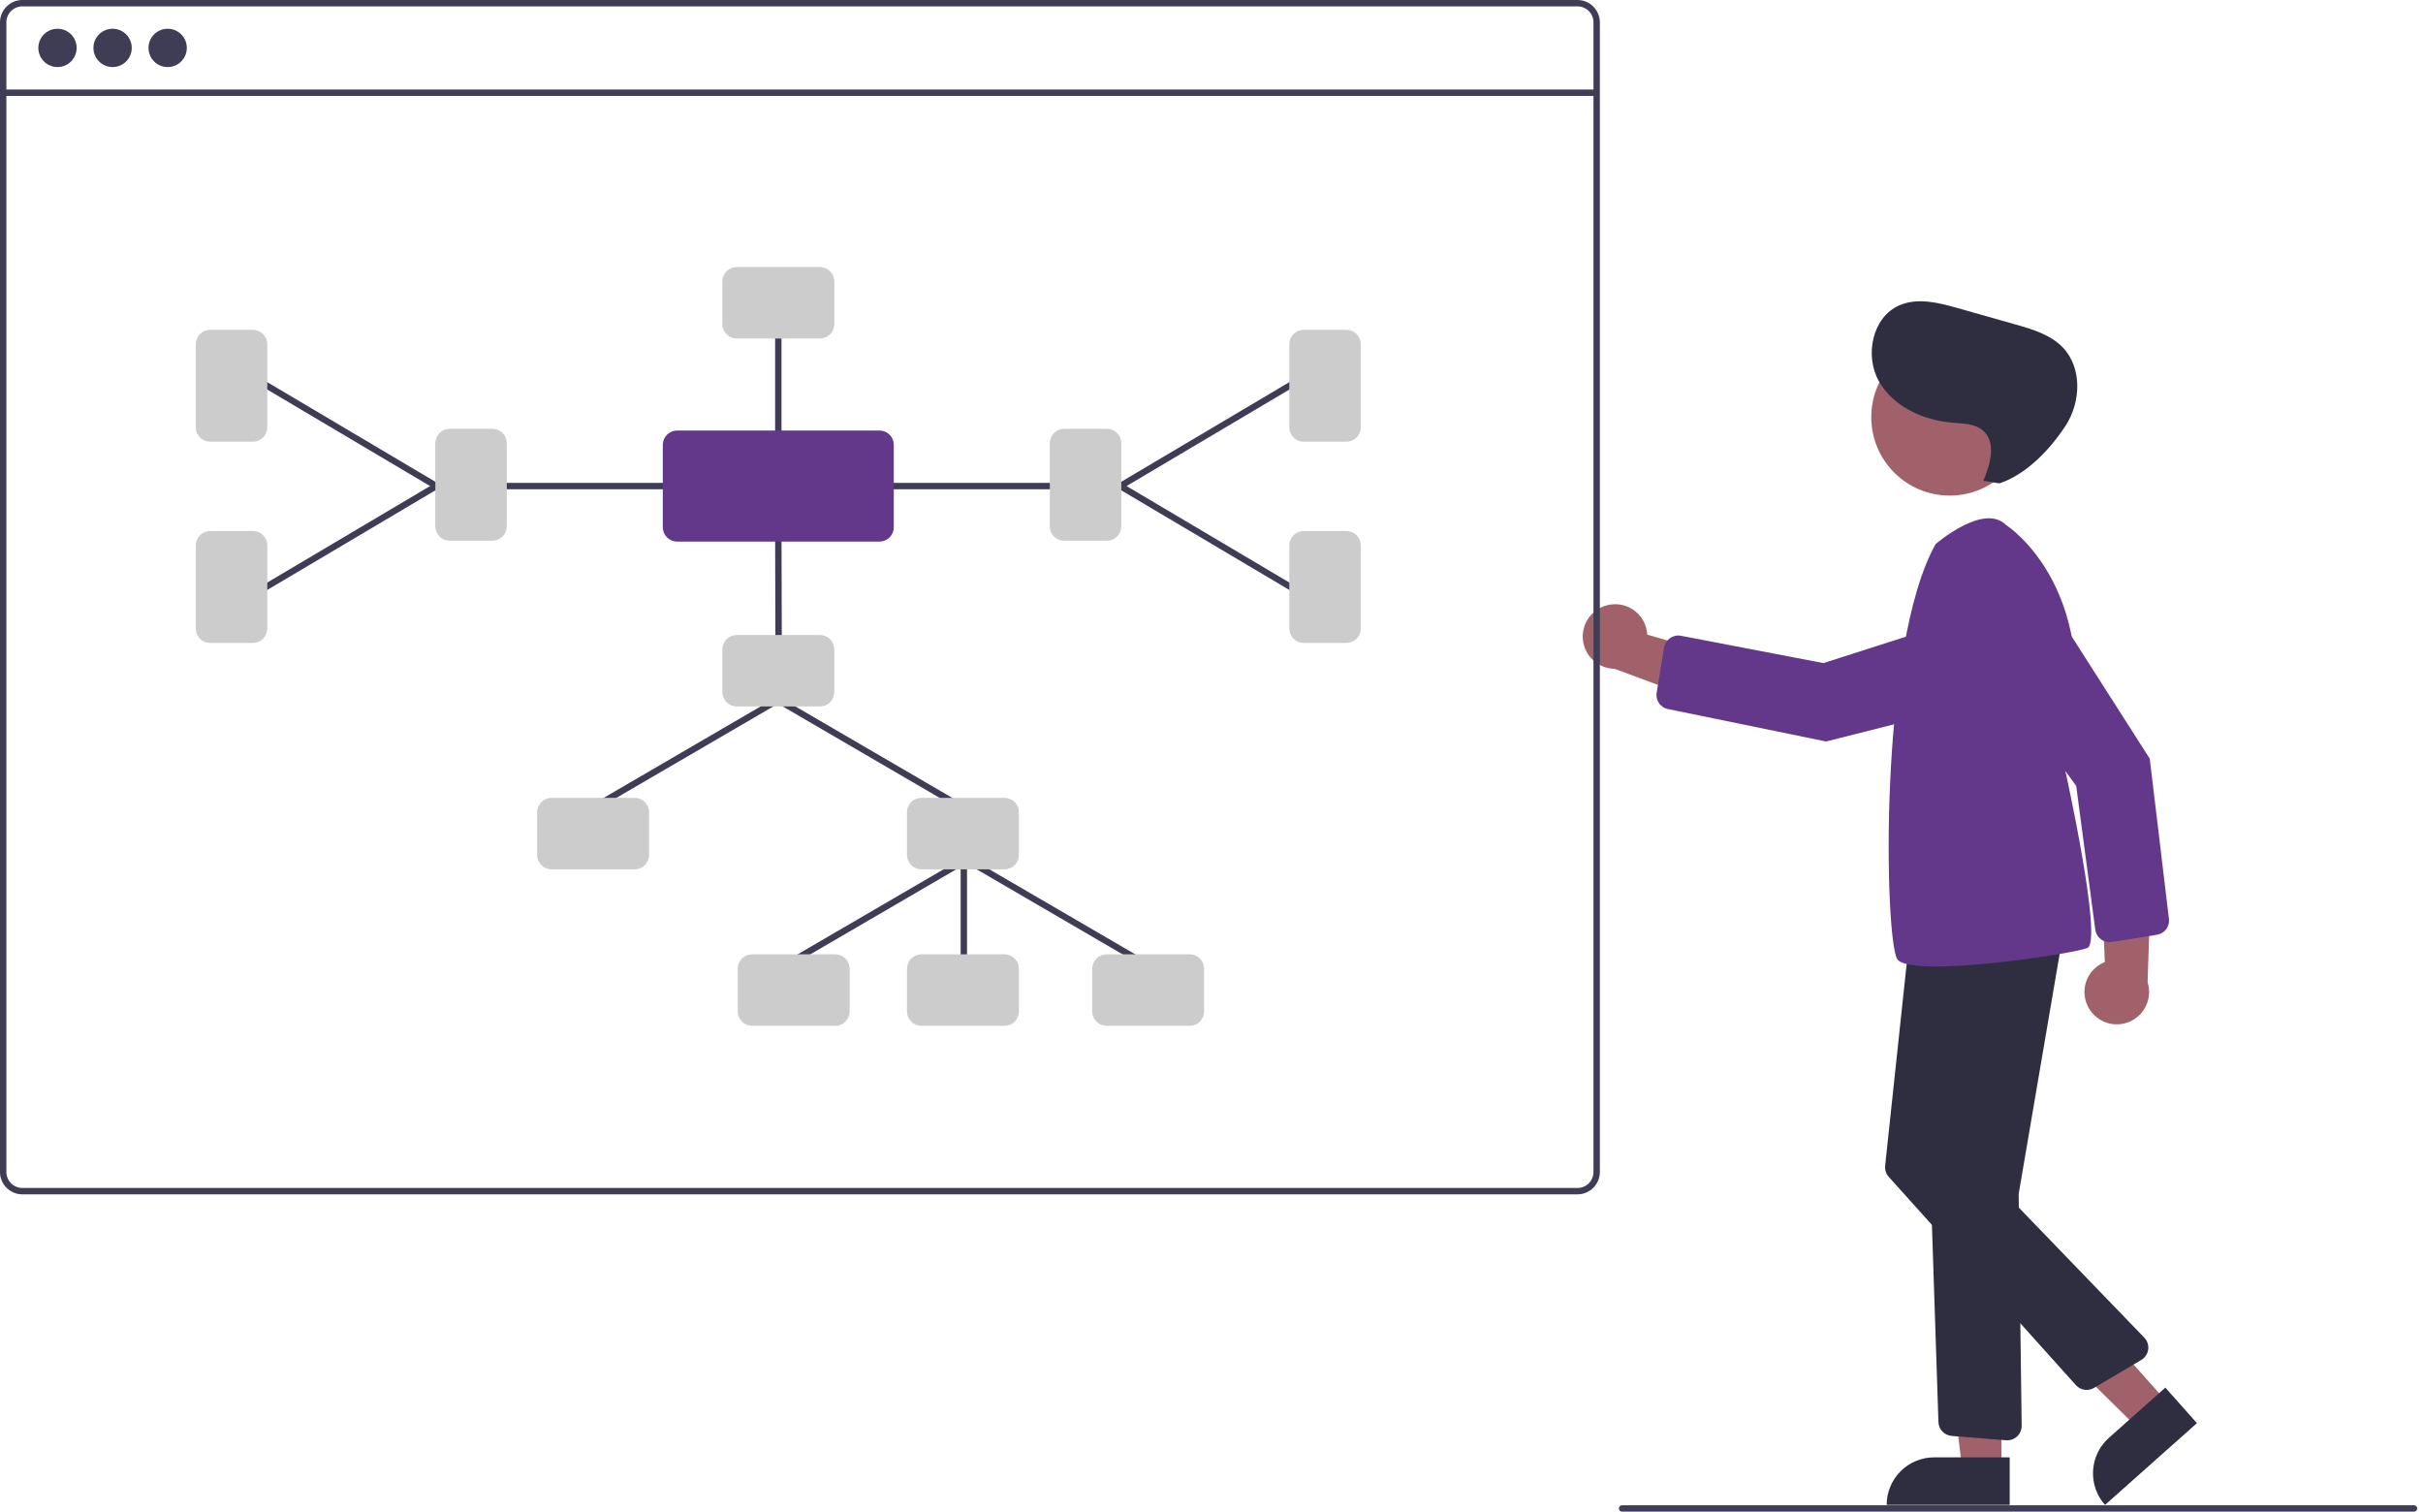 <svg width="109" height="68" viewBox="0 0 109 68" fill="none" xmlns="http://www.w3.org/2000/svg">
<path d="M93.983 45.378C93.872 45.198 93.803 44.996 93.779 44.786C93.755 44.576 93.777 44.364 93.844 44.164C93.912 43.963 94.022 43.78 94.167 43.627C94.313 43.474 94.49 43.355 94.687 43.278L94.482 38.148L96.766 39.527L96.61 44.187C96.718 44.526 96.697 44.892 96.552 45.217C96.408 45.542 96.149 45.803 95.825 45.949C95.502 46.096 95.135 46.119 94.796 46.014C94.456 45.908 94.167 45.682 93.983 45.378Z" fill="#A0616A"/>
<path d="M97.031 42.05L95.001 42.375C94.915 42.389 94.828 42.385 94.745 42.364C94.661 42.344 94.582 42.307 94.513 42.255C94.444 42.203 94.385 42.139 94.341 42.064C94.298 41.99 94.269 41.907 94.258 41.822L93.399 35.353L89.155 29.545C88.998 29.33 88.886 29.085 88.828 28.825C88.769 28.565 88.764 28.296 88.813 28.034C88.862 27.772 88.964 27.523 89.113 27.302C89.262 27.082 89.455 26.894 89.68 26.75C90.115 26.472 90.644 26.378 91.149 26.489C91.655 26.6 92.095 26.908 92.374 27.344L96.708 34.127L97.571 41.335C97.576 41.381 97.577 41.428 97.573 41.474C97.559 41.617 97.499 41.751 97.401 41.855C97.303 41.96 97.172 42.028 97.031 42.05Z" fill="#63388B"/>
<path d="M90.033 66.061H88.271L87.434 59.268L90.033 59.268L90.033 66.061Z" fill="#A0616A"/>
<path d="M87.012 65.557H90.408V67.695H84.873C84.873 67.128 85.098 66.584 85.499 66.183C85.9 65.782 86.444 65.557 87.012 65.557Z" fill="#2F2E41"/>
<path d="M97.461 63.046L96.145 64.217L91.24 59.38L92.946 57.971L97.461 63.046Z" fill="#A0616A"/>
<path d="M94.871 64.678L97.409 62.421L98.83 64.019L94.695 67.698C94.508 67.488 94.365 67.243 94.272 66.978C94.18 66.713 94.141 66.432 94.158 66.151C94.174 65.871 94.246 65.597 94.368 65.344C94.49 65.091 94.662 64.865 94.871 64.678Z" fill="#2F2E41"/>
<path d="M72.333 27.217C72.539 27.169 72.752 27.167 72.959 27.211C73.166 27.254 73.36 27.343 73.529 27.47C73.698 27.597 73.837 27.759 73.936 27.945C74.035 28.132 74.093 28.338 74.103 28.549L79.035 29.975L77.005 31.706L72.633 30.086C72.278 30.081 71.937 29.946 71.674 29.706C71.412 29.467 71.246 29.139 71.209 28.785C71.172 28.432 71.266 28.077 71.473 27.788C71.68 27.499 71.986 27.296 72.333 27.217Z" fill="#A0616A"/>
<path d="M87.708 22.293C89.657 22.293 91.236 20.713 91.236 18.765C91.236 16.816 89.657 15.236 87.708 15.236C85.759 15.236 84.18 16.816 84.18 18.765C84.18 20.713 85.759 22.293 87.708 22.293Z" fill="#A0616A"/>
<path d="M90.248 64.79L87.797 64.594C87.638 64.581 87.49 64.511 87.38 64.396C87.271 64.281 87.207 64.13 87.202 63.971L86.518 43.309C86.512 43.149 86.566 42.993 86.669 42.871C86.772 42.749 86.916 42.669 87.075 42.647L91.962 41.965C92.062 41.951 92.165 41.961 92.261 41.994C92.357 42.027 92.444 42.082 92.515 42.155C92.586 42.228 92.638 42.317 92.669 42.414C92.699 42.511 92.706 42.614 92.688 42.714L90.818 53.668C90.813 53.698 90.811 53.728 90.811 53.759L90.946 64.137C90.947 64.223 90.931 64.308 90.899 64.387C90.867 64.467 90.82 64.539 90.76 64.6C90.699 64.661 90.628 64.709 90.549 64.742C90.469 64.775 90.385 64.792 90.299 64.792C90.282 64.792 90.265 64.791 90.248 64.79Z" fill="#2F2E41"/>
<path d="M93.387 62.311L84.966 52.939C84.906 52.872 84.86 52.792 84.832 52.706C84.804 52.62 84.795 52.529 84.804 52.439L85.868 42.468C85.885 42.302 85.967 42.149 86.094 42.042C86.222 41.934 86.387 41.88 86.554 41.892L91.722 42.236C91.82 42.243 91.916 42.272 92.002 42.322C92.088 42.371 92.161 42.44 92.216 42.522C92.271 42.605 92.307 42.698 92.32 42.797C92.333 42.895 92.323 42.995 92.291 43.088L89.195 52.249C89.165 52.336 89.16 52.43 89.18 52.52C89.2 52.61 89.245 52.693 89.309 52.759L96.462 60.172C96.53 60.242 96.581 60.327 96.611 60.42C96.642 60.513 96.651 60.611 96.638 60.708C96.624 60.804 96.59 60.897 96.535 60.978C96.481 61.06 96.41 61.128 96.326 61.177L94.197 62.435C94.068 62.511 93.918 62.54 93.77 62.517C93.622 62.495 93.487 62.422 93.387 62.311Z" fill="#2F2E41"/>
<path d="M87.076 24.474C87.076 24.474 89.23 22.606 90.236 23.612C90.236 23.612 94.905 26.557 92.894 34.601C92.894 34.601 94.618 42.359 93.899 42.646C93.181 42.933 85.926 44.011 85.352 43.149C84.777 42.287 84.49 29.071 87.076 24.474Z" fill="#63388B"/>
<path d="M74.526 31.158L74.86 29.13C74.874 29.044 74.905 28.963 74.951 28.89C74.997 28.817 75.057 28.754 75.128 28.704C75.199 28.655 75.279 28.62 75.363 28.602C75.448 28.584 75.535 28.583 75.62 28.6L82.028 29.828L88.88 27.636C89.133 27.555 89.401 27.526 89.666 27.552C89.931 27.579 90.188 27.659 90.421 27.788C90.654 27.918 90.858 28.093 91.02 28.305C91.183 28.516 91.3 28.758 91.365 29.016C91.492 29.518 91.414 30.049 91.149 30.493C90.884 30.938 90.453 31.258 89.952 31.385L82.147 33.355L75.034 31.896C74.989 31.887 74.945 31.873 74.902 31.855C74.771 31.797 74.663 31.697 74.595 31.571C74.527 31.445 74.503 31.3 74.526 31.158Z" fill="#63388B"/>
<path d="M89.221 21.628C89.543 20.882 89.816 19.888 89.197 19.361C88.839 19.055 88.322 19.054 87.852 19.016C86.528 18.909 85.165 18.299 84.518 17.139C83.871 15.979 84.232 14.254 85.453 13.731C86.276 13.378 87.219 13.618 88.081 13.863L90.668 14.596C91.436 14.814 92.243 15.054 92.796 15.63C93.679 16.549 93.613 18.103 92.912 19.167C92.211 20.231 91.156 21.341 89.947 21.744L89.221 21.628Z" fill="#2F2E41"/>
<path d="M108.596 68H72.97C72.932 68 72.895 67.985 72.868 67.958C72.841 67.931 72.826 67.895 72.826 67.857C72.826 67.819 72.841 67.782 72.868 67.755C72.895 67.728 72.932 67.713 72.97 67.713H108.596C108.634 67.713 108.671 67.728 108.698 67.755C108.725 67.782 108.74 67.819 108.74 67.857C108.74 67.895 108.725 67.931 108.698 67.958C108.671 67.985 108.634 68 108.596 68Z" fill="#3F3D56"/>
<path d="M70.965 0H1.006C0.739 0 0.483 0.106 0.295 0.295C0.106 0.483 0 0.739 0 1.006V52.721C0 52.988 0.106 53.243 0.295 53.432C0.483 53.62 0.739 53.726 1.006 53.727H70.965C71.232 53.726 71.487 53.62 71.676 53.432C71.864 53.243 71.97 52.988 71.971 52.721V1.006C71.97 0.739 71.864 0.483 71.676 0.295C71.487 0.106 71.232 0 70.965 0ZM71.683 52.721C71.683 52.911 71.608 53.094 71.473 53.229C71.338 53.364 71.156 53.439 70.965 53.439H1.006C0.815 53.439 0.632 53.364 0.498 53.229C0.363 53.094 0.287 52.911 0.287 52.721V1.006C0.287 0.815 0.363 0.632 0.498 0.498C0.632 0.363 0.815 0.287 1.006 0.287H70.965C71.156 0.287 71.338 0.363 71.473 0.498C71.608 0.632 71.683 0.815 71.683 1.006V52.721Z" fill="#3F3D56"/>
<path d="M71.826 4.027H0.143V4.315H71.826V4.027Z" fill="#3F3D56"/>
<path d="M2.587 3.017C3.063 3.017 3.448 2.631 3.448 2.155C3.448 1.679 3.063 1.293 2.587 1.293C2.111 1.293 1.725 1.679 1.725 2.155C1.725 2.631 2.111 3.017 2.587 3.017Z" fill="#3F3D56"/>
<path d="M5.065 3.017C5.541 3.017 5.927 2.631 5.927 2.155C5.927 1.679 5.541 1.293 5.065 1.293C4.589 1.293 4.203 1.679 4.203 2.155C4.203 2.631 4.589 3.017 5.065 3.017Z" fill="#3F3D56"/>
<path d="M7.542 3.017C8.018 3.017 8.404 2.631 8.404 2.155C8.404 1.679 8.018 1.293 7.542 1.293C7.066 1.293 6.68 1.679 6.68 2.155C6.68 2.631 7.066 3.017 7.542 3.017Z" fill="#3F3D56"/>
<path d="M43.358 44.72C43.32 44.72 43.284 44.705 43.257 44.678C43.23 44.651 43.215 44.614 43.215 44.576V38.687C43.215 38.648 43.23 38.612 43.257 38.585C43.284 38.558 43.32 38.543 43.358 38.543C43.397 38.543 43.433 38.558 43.46 38.585C43.487 38.612 43.502 38.648 43.502 38.687V44.576C43.502 44.614 43.487 44.651 43.46 44.678C43.433 44.705 43.397 44.72 43.358 44.72Z" fill="#3F3D56"/>
<path d="M43.163 36.388C43.137 36.389 43.112 36.382 43.09 36.369L34.929 31.613C34.896 31.594 34.872 31.563 34.862 31.526C34.852 31.489 34.858 31.45 34.877 31.417C34.896 31.384 34.928 31.36 34.964 31.351C35.001 31.341 35.04 31.346 35.073 31.365L43.235 36.121C43.262 36.136 43.283 36.161 43.295 36.19C43.307 36.219 43.309 36.252 43.301 36.282C43.293 36.313 43.275 36.34 43.25 36.359C43.225 36.378 43.194 36.389 43.163 36.388Z" fill="#3F3D56"/>
<path d="M26.837 36.388C26.806 36.388 26.775 36.378 26.75 36.359C26.725 36.34 26.707 36.313 26.698 36.282C26.69 36.252 26.692 36.219 26.704 36.19C26.716 36.161 26.737 36.136 26.765 36.12L34.926 31.365C34.959 31.346 34.998 31.341 35.035 31.351C35.072 31.36 35.103 31.384 35.122 31.417C35.142 31.45 35.147 31.489 35.137 31.526C35.128 31.562 35.104 31.594 35.071 31.613L26.909 36.369C26.887 36.382 26.863 36.388 26.837 36.388Z" fill="#3F3D56"/>
<path d="M51.637 43.57C51.612 43.57 51.587 43.563 51.565 43.551L43.403 38.795C43.37 38.776 43.346 38.744 43.337 38.708C43.327 38.671 43.332 38.632 43.352 38.599C43.371 38.566 43.402 38.542 43.439 38.532C43.476 38.522 43.515 38.528 43.548 38.547L51.709 43.302C51.737 43.318 51.758 43.343 51.77 43.372C51.782 43.401 51.784 43.433 51.776 43.464C51.768 43.494 51.75 43.521 51.724 43.541C51.699 43.56 51.669 43.57 51.637 43.57Z" fill="#3F3D56"/>
<path d="M35.314 43.572C35.282 43.572 35.251 43.562 35.226 43.542C35.201 43.523 35.183 43.496 35.175 43.466C35.167 43.435 35.169 43.403 35.181 43.374C35.193 43.344 35.214 43.32 35.241 43.304L43.403 38.548C43.436 38.529 43.475 38.524 43.512 38.534C43.548 38.544 43.58 38.568 43.599 38.601C43.618 38.633 43.623 38.673 43.614 38.709C43.604 38.746 43.58 38.778 43.548 38.797L35.386 43.552C35.364 43.565 35.339 43.572 35.314 43.572Z" fill="#3F3D56"/>
<path d="M35.026 29.061C34.988 29.061 34.952 29.046 34.925 29.019C34.898 28.992 34.883 28.956 34.882 28.918L34.869 23.691C34.869 23.672 34.873 23.653 34.88 23.636C34.887 23.618 34.898 23.603 34.911 23.589C34.924 23.576 34.94 23.565 34.958 23.558C34.975 23.551 34.994 23.547 35.012 23.547H35.013C35.051 23.547 35.087 23.562 35.114 23.589C35.141 23.616 35.156 23.652 35.156 23.69L35.17 28.917C35.17 28.936 35.166 28.955 35.159 28.972C35.152 28.99 35.141 29.006 35.128 29.019C35.115 29.032 35.099 29.043 35.081 29.05C35.064 29.058 35.045 29.061 35.026 29.061L35.026 29.061Z" fill="#3F3D56"/>
<path d="M36.885 31.78H33.142C32.971 31.779 32.807 31.711 32.686 31.59C32.565 31.469 32.496 31.305 32.496 31.133V29.211C32.496 29.04 32.565 28.875 32.686 28.754C32.807 28.633 32.971 28.565 33.142 28.564H36.885C37.056 28.565 37.221 28.633 37.342 28.754C37.463 28.875 37.531 29.04 37.532 29.211V31.133C37.531 31.305 37.463 31.469 37.342 31.59C37.221 31.711 37.056 31.779 36.885 31.78Z" fill="#CCCCCC"/>
<path d="M30.691 22.008H22.728C22.689 22.008 22.653 21.993 22.626 21.966C22.599 21.939 22.584 21.902 22.584 21.864C22.584 21.826 22.599 21.79 22.626 21.763C22.653 21.736 22.689 21.721 22.728 21.721H30.691C30.729 21.721 30.765 21.736 30.793 21.763C30.819 21.79 30.834 21.826 30.834 21.864C30.834 21.902 30.819 21.939 30.793 21.966C30.765 21.993 30.729 22.008 30.691 22.008Z" fill="#3F3D56"/>
<path d="M35.013 19.957C34.975 19.957 34.938 19.942 34.911 19.915C34.884 19.888 34.869 19.851 34.869 19.813V14.841C34.869 14.803 34.884 14.766 34.911 14.739C34.938 14.712 34.975 14.697 35.013 14.697C35.051 14.697 35.087 14.712 35.114 14.739C35.141 14.766 35.156 14.803 35.156 14.841V19.813C35.156 19.851 35.141 19.888 35.114 19.915C35.087 19.942 35.051 19.957 35.013 19.957Z" fill="#3F3D56"/>
<path d="M19.628 22.008C19.602 22.008 19.577 22.001 19.555 21.988L11.824 17.406C11.791 17.386 11.768 17.355 11.758 17.318C11.749 17.281 11.755 17.242 11.774 17.209C11.793 17.176 11.825 17.153 11.862 17.143C11.899 17.134 11.938 17.139 11.97 17.159L19.701 21.741C19.728 21.757 19.749 21.781 19.761 21.81C19.773 21.84 19.775 21.872 19.767 21.902C19.758 21.933 19.74 21.959 19.715 21.978C19.69 21.997 19.659 22.008 19.628 22.008Z" fill="#3F3D56"/>
<path d="M11.898 26.59C11.866 26.59 11.836 26.58 11.81 26.561C11.786 26.542 11.767 26.515 11.759 26.484C11.751 26.454 11.753 26.422 11.764 26.393C11.776 26.363 11.797 26.339 11.824 26.323L19.555 21.741C19.588 21.721 19.627 21.716 19.664 21.725C19.701 21.735 19.733 21.758 19.752 21.791C19.771 21.824 19.777 21.863 19.767 21.9C19.758 21.937 19.734 21.968 19.702 21.988L11.971 26.57C11.949 26.583 11.923 26.59 11.898 26.59Z" fill="#3F3D56"/>
<path d="M22.153 24.324H20.23C20.059 24.324 19.895 24.256 19.773 24.135C19.652 24.014 19.584 23.849 19.584 23.678V19.936C19.584 19.764 19.652 19.6 19.773 19.479C19.895 19.357 20.059 19.289 20.23 19.289H22.153C22.324 19.289 22.488 19.357 22.61 19.479C22.731 19.6 22.799 19.764 22.799 19.936V23.678C22.799 23.849 22.731 24.014 22.61 24.135C22.488 24.256 22.324 24.324 22.153 24.324Z" fill="#CCCCCC"/>
<path d="M36.885 15.227H33.142C32.971 15.227 32.807 15.159 32.686 15.037C32.565 14.916 32.496 14.752 32.496 14.581V12.658C32.496 12.487 32.565 12.322 32.686 12.201C32.807 12.08 32.971 12.012 33.142 12.012H36.885C37.056 12.012 37.221 12.08 37.342 12.201C37.463 12.322 37.531 12.487 37.532 12.658V14.581C37.531 14.752 37.463 14.916 37.342 15.037C37.221 15.159 37.056 15.227 36.885 15.227Z" fill="#CCCCCC"/>
<path d="M11.377 19.871H9.455C9.284 19.871 9.119 19.803 8.998 19.682C8.877 19.561 8.809 19.396 8.809 19.225V15.482C8.809 15.311 8.877 15.147 8.998 15.025C9.119 14.904 9.284 14.836 9.455 14.836H11.377C11.549 14.836 11.713 14.904 11.834 15.025C11.955 15.147 12.024 15.311 12.024 15.482V19.225C12.024 19.396 11.955 19.561 11.834 19.682C11.713 19.803 11.549 19.871 11.377 19.871Z" fill="#CCCCCC"/>
<path d="M11.377 28.922H9.455C9.284 28.922 9.119 28.854 8.998 28.733C8.877 28.611 8.809 28.447 8.809 28.276V24.533C8.809 24.362 8.877 24.198 8.998 24.076C9.119 23.955 9.284 23.887 9.455 23.887H11.377C11.549 23.887 11.713 23.955 11.834 24.076C11.955 24.198 12.024 24.362 12.024 24.533V28.276C12.024 28.447 11.955 28.611 11.834 28.733C11.713 28.854 11.549 28.922 11.377 28.922Z" fill="#CCCCCC"/>
<path d="M47.298 22.008H39.335C39.297 22.008 39.26 21.993 39.233 21.966C39.206 21.939 39.191 21.902 39.191 21.864C39.191 21.826 39.206 21.79 39.233 21.763C39.26 21.736 39.297 21.721 39.335 21.721H47.298C47.336 21.721 47.373 21.736 47.4 21.763C47.427 21.79 47.442 21.826 47.442 21.864C47.442 21.902 47.427 21.939 47.4 21.966C47.373 21.993 47.336 22.008 47.298 22.008Z" fill="#3F3D56"/>
<path d="M50.398 22.008C50.366 22.008 50.336 21.998 50.31 21.979C50.285 21.959 50.267 21.933 50.259 21.902C50.251 21.872 50.253 21.84 50.264 21.811C50.276 21.781 50.297 21.757 50.324 21.741L58.055 17.159C58.071 17.149 58.089 17.143 58.108 17.14C58.127 17.137 58.146 17.139 58.164 17.143C58.182 17.148 58.199 17.156 58.215 17.167C58.23 17.179 58.242 17.193 58.252 17.209C58.261 17.225 58.268 17.243 58.27 17.262C58.273 17.281 58.272 17.3 58.267 17.318C58.263 17.336 58.255 17.353 58.243 17.369C58.232 17.384 58.218 17.396 58.202 17.406L50.471 21.988C50.449 22.001 50.423 22.008 50.398 22.008Z" fill="#3F3D56"/>
<path d="M58.128 26.59C58.102 26.59 58.077 26.583 58.055 26.57L50.324 21.988C50.292 21.968 50.268 21.937 50.258 21.9C50.249 21.863 50.255 21.824 50.274 21.791C50.293 21.758 50.325 21.735 50.362 21.725C50.399 21.716 50.438 21.721 50.471 21.741L58.202 26.323C58.229 26.339 58.25 26.363 58.261 26.392C58.273 26.422 58.275 26.454 58.267 26.484C58.258 26.515 58.24 26.542 58.215 26.561C58.19 26.58 58.16 26.59 58.128 26.59Z" fill="#3F3D56"/>
<path d="M49.795 24.324H47.873C47.702 24.324 47.537 24.256 47.416 24.135C47.295 24.014 47.227 23.849 47.227 23.678V19.936C47.227 19.764 47.295 19.6 47.416 19.479C47.537 19.357 47.702 19.289 47.873 19.289H49.795C49.967 19.289 50.131 19.357 50.252 19.479C50.373 19.6 50.441 19.764 50.442 19.936V23.678C50.441 23.849 50.373 24.014 50.252 24.135C50.131 24.256 49.967 24.324 49.795 24.324Z" fill="#CCCCCC"/>
<path d="M60.569 19.871H58.646C58.475 19.871 58.311 19.803 58.19 19.682C58.068 19.561 58 19.396 58 19.225V15.482C58 15.311 58.068 15.147 58.19 15.025C58.311 14.904 58.475 14.836 58.646 14.836H60.569C60.74 14.836 60.904 14.904 61.026 15.025C61.147 15.147 61.215 15.311 61.215 15.482V19.225C61.215 19.396 61.147 19.561 61.026 19.682C60.904 19.803 60.74 19.871 60.569 19.871Z" fill="#CCCCCC"/>
<path d="M60.569 28.922H58.646C58.475 28.922 58.311 28.854 58.19 28.733C58.068 28.611 58 28.447 58 28.276V24.533C58 24.362 58.068 24.198 58.19 24.076C58.311 23.955 58.475 23.887 58.646 23.887H60.569C60.74 23.887 60.904 23.955 61.026 24.076C61.147 24.198 61.215 24.362 61.215 24.533V28.276C61.215 28.447 61.147 28.611 61.026 28.733C60.904 28.854 60.74 28.922 60.569 28.922Z" fill="#CCCCCC"/>
<path d="M28.553 39.106H24.811C24.639 39.106 24.475 39.037 24.354 38.916C24.232 38.795 24.164 38.631 24.164 38.459V36.537C24.164 36.366 24.232 36.201 24.354 36.08C24.475 35.959 24.639 35.891 24.811 35.891H28.553C28.724 35.891 28.889 35.959 29.01 36.08C29.131 36.201 29.199 36.366 29.199 36.537V38.459C29.199 38.631 29.131 38.795 29.01 38.916C28.889 39.037 28.724 39.106 28.553 39.106Z" fill="#CCCCCC"/>
<path d="M45.19 39.106H41.447C41.276 39.106 41.111 39.037 40.99 38.916C40.869 38.795 40.801 38.631 40.801 38.459V36.537C40.801 36.366 40.869 36.201 40.99 36.08C41.111 35.959 41.276 35.891 41.447 35.891H45.19C45.361 35.891 45.525 35.959 45.647 36.08C45.768 36.201 45.836 36.366 45.836 36.537V38.459C45.836 38.631 45.768 38.795 45.647 38.916C45.525 39.037 45.361 39.106 45.19 39.106Z" fill="#CCCCCC"/>
<path d="M37.576 46.145H33.834C33.663 46.145 33.498 46.077 33.377 45.955C33.256 45.834 33.188 45.67 33.188 45.498V43.576C33.188 43.405 33.256 43.24 33.377 43.119C33.498 42.998 33.663 42.93 33.834 42.93H37.576C37.748 42.93 37.912 42.998 38.033 43.119C38.154 43.24 38.223 43.405 38.223 43.576V45.498C38.223 45.67 38.154 45.834 38.033 45.955C37.912 46.077 37.748 46.145 37.576 46.145Z" fill="#CCCCCC"/>
<path d="M53.522 46.145H49.779C49.608 46.145 49.444 46.077 49.322 45.955C49.201 45.834 49.133 45.67 49.133 45.498V43.576C49.133 43.405 49.201 43.24 49.322 43.119C49.444 42.998 49.608 42.93 49.779 42.93H53.522C53.693 42.93 53.857 42.998 53.979 43.119C54.1 43.24 54.168 43.405 54.168 43.576V45.498C54.168 45.67 54.1 45.834 53.979 45.955C53.857 46.077 53.693 46.145 53.522 46.145Z" fill="#CCCCCC"/>
<path d="M45.19 46.145H41.447C41.276 46.145 41.111 46.077 40.99 45.955C40.869 45.834 40.801 45.67 40.801 45.498V43.576C40.801 43.405 40.869 43.24 40.99 43.119C41.111 42.998 41.276 42.93 41.447 42.93H45.19C45.361 42.93 45.525 42.998 45.647 43.119C45.768 43.24 45.836 43.405 45.836 43.576V45.498C45.836 45.67 45.768 45.834 45.647 45.955C45.525 46.077 45.361 46.145 45.19 46.145Z" fill="#CCCCCC"/>
<path d="M39.562 24.363H30.463C30.291 24.363 30.127 24.295 30.006 24.174C29.885 24.053 29.817 23.888 29.816 23.717V20.012C29.817 19.84 29.885 19.676 30.006 19.555C30.127 19.434 30.291 19.366 30.463 19.366H39.562C39.733 19.366 39.897 19.434 40.019 19.555C40.14 19.676 40.208 19.84 40.208 20.012V23.717C40.208 23.888 40.14 24.053 40.019 24.174C39.897 24.295 39.733 24.363 39.562 24.363Z" fill="#63388B"/>
</svg>

